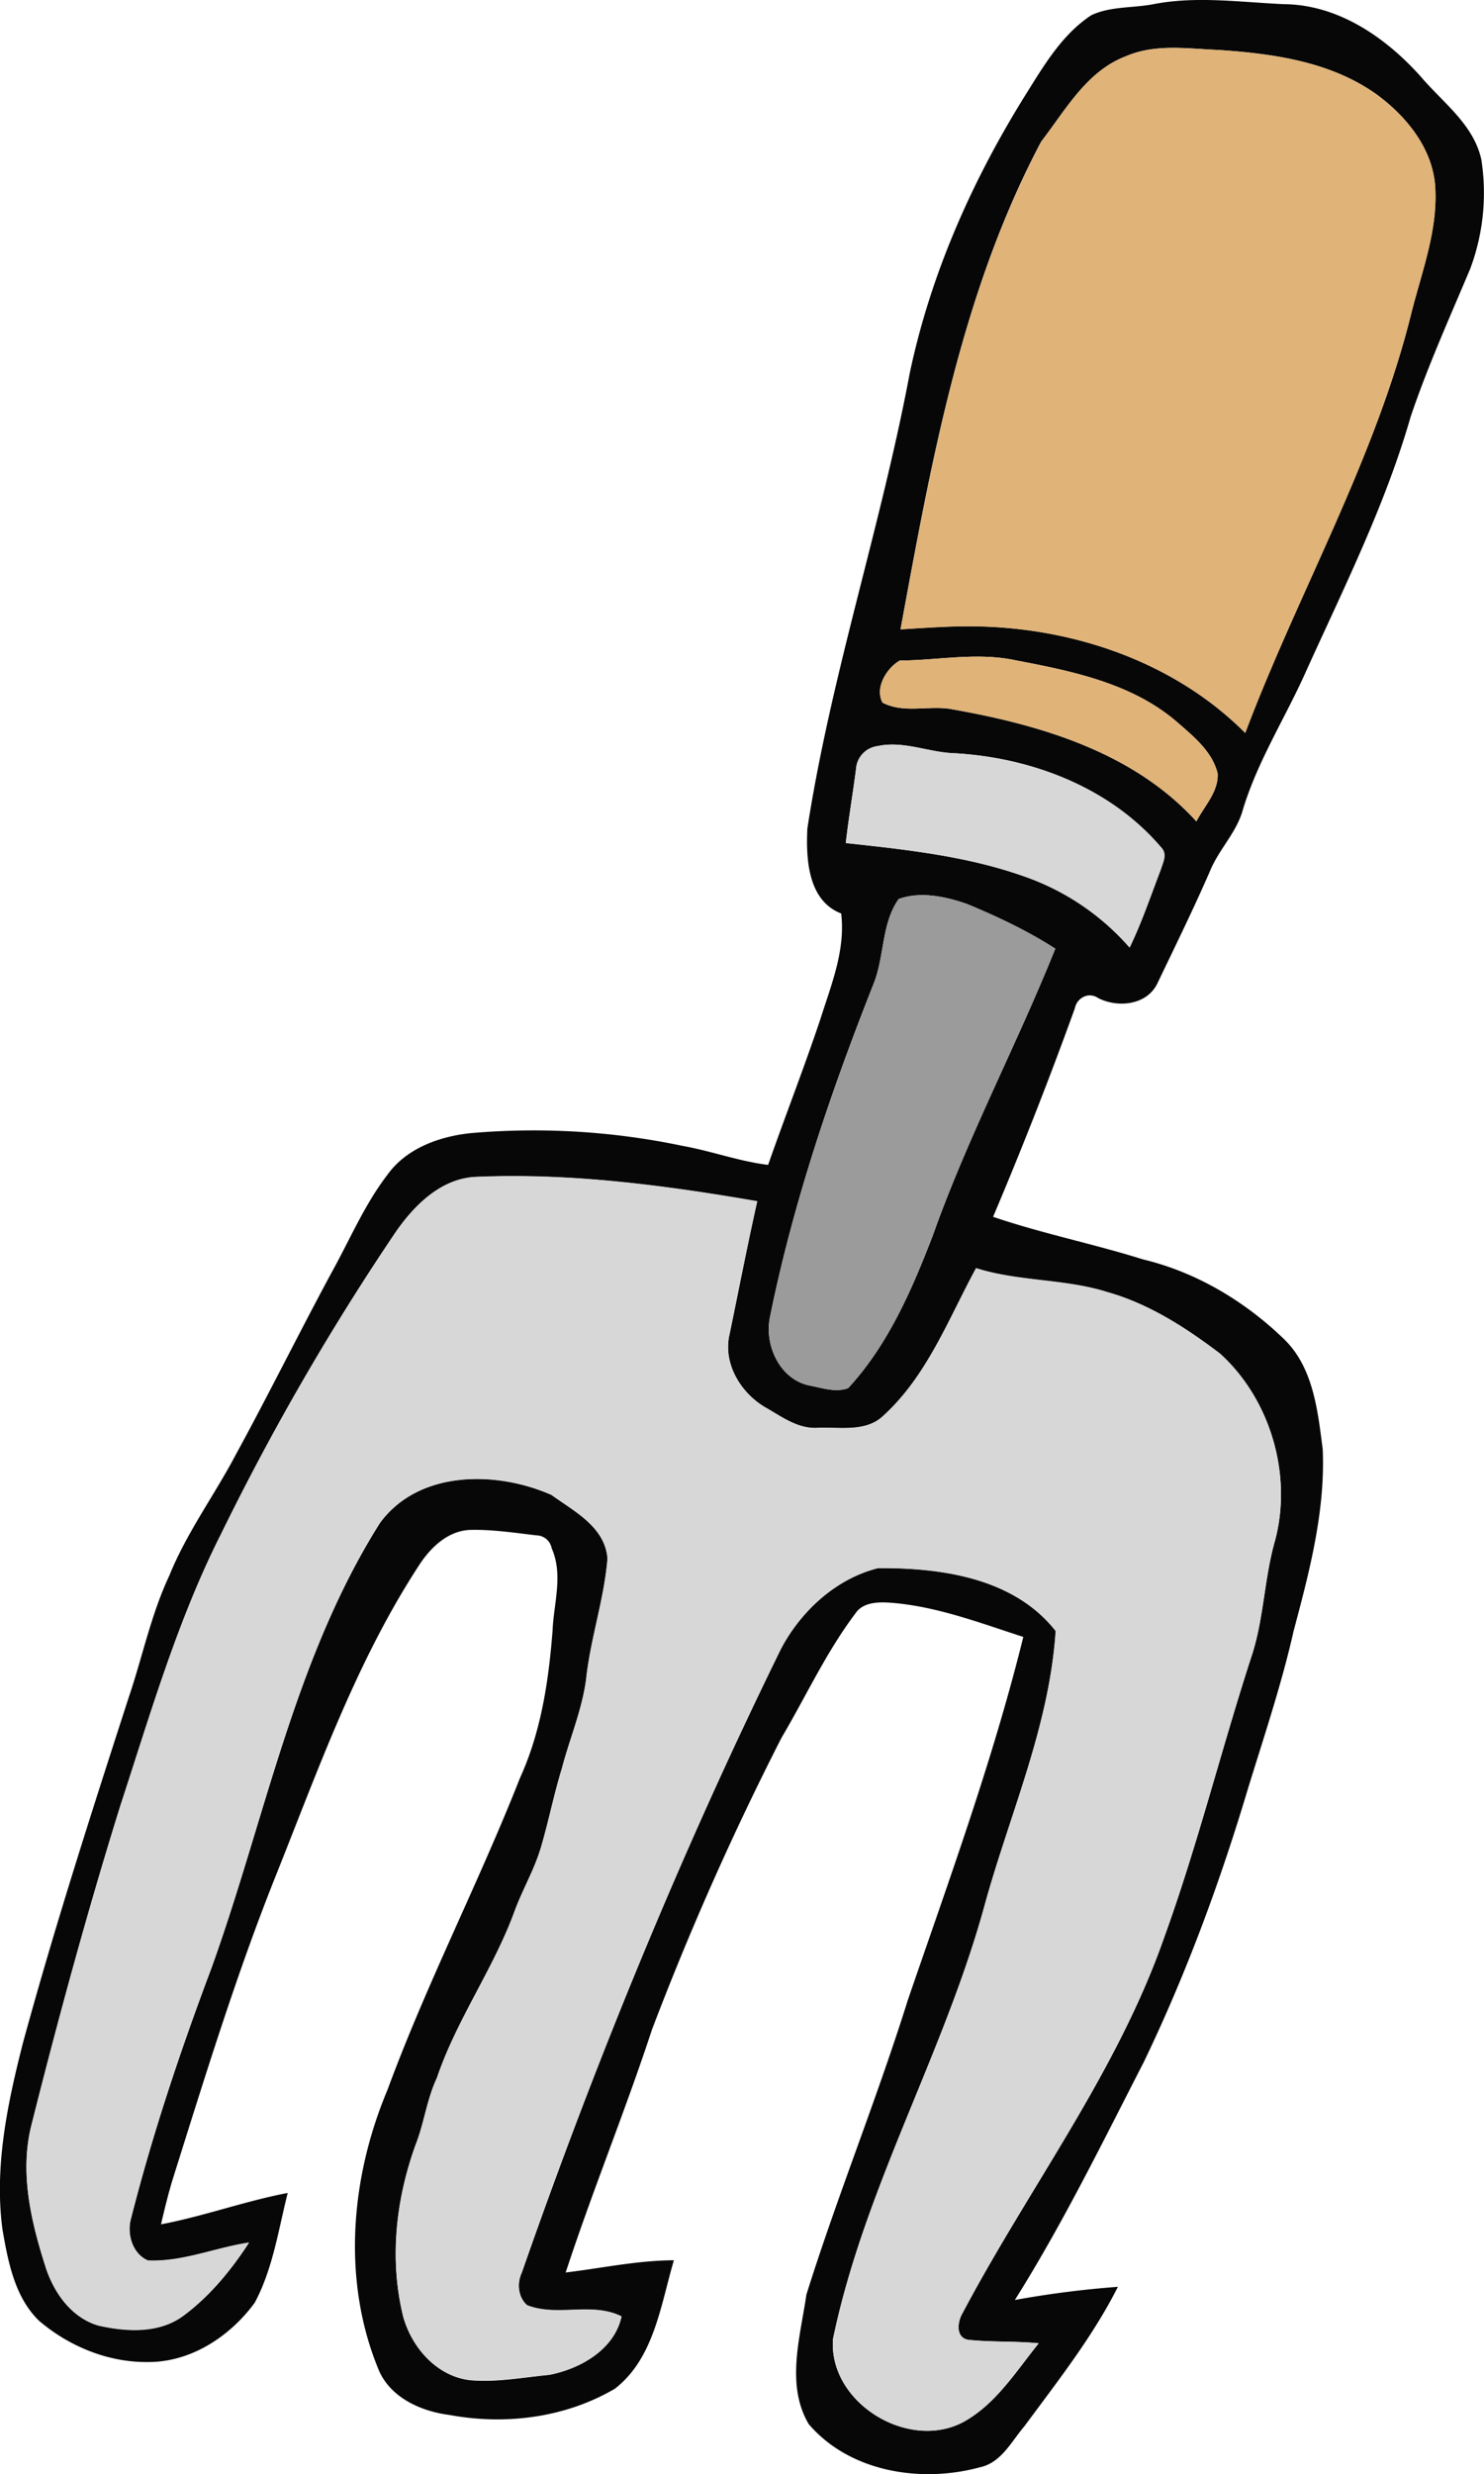 <svg xmlns="http://www.w3.org/2000/svg" width="648.08" height="1080" viewBox="0 0 648.08 1080"><g id="Layer_2" data-name="Layer 2"><g id="gardening05_141908508"><g id="gardening05_141908508-2" data-name="gardening05_141908508"><path d="M503.33 1.9c19-3.79 38.47-.89 57.67-.07 23.6.29 44.33 14.64 59.53 31.68 9.61 11.32 23 20.78 26.38 36.12a94.43 94.43.0 0 1-4.86 47.72c-9 21.37-18.57 42.56-26 64.56C605 220.38 587 256.33 570.53 292.68c-9 20.33-21.21 39.24-27.7 60.59-2.66 10-10.45 17.38-14.33 26.79-7.17 16.47-15.08 32.6-22.84 48.75-4.39 9.92-17.28 11.34-26.05 6.88-4.17-2.88-9.35-.14-10.24 4.55q-16.61 45.94-35.68 90.93c21.5 7.33 43.83 11.79 65.52 18.6 23.22 5.56 44.46 18.26 61.55 34.8 12.84 12.44 14.71 31.32 16.89 48.1 1.15 27-5.8 53.37-12.7 79.23-5.3 23.54-13.06 46.42-20.13 69.48C532.67 822 517.9 861.93 499.5 900.15c-18 35-35.3 70.47-56.3 103.85a430.59 430.59.0 0 1 45-5.75c-11 21.81-26.31 41.17-40.76 60.78-5.73 6.66-10.12 16-19.51 18-25.69 7-56.75 2.13-74.73-18.82-10.18-17.16-3.69-38.1-1.05-56.51 13.56-43.24 30.75-85.3 44.29-128.56 18-52.46 37.15-104.7 50.45-158.58-19.27-6.23-38.54-13.64-58.91-15-5.11-.29-11.36.07-14.43 4.77-12.73 16.85-21.55 36.14-32.26 54.26A1281.67 1281.67.0 0 0 284.71 886c-11.69 35.64-26 70.37-37.67 106 15.74-1.89 31.32-5.27 47.26-5.34-5.78 19.51-8.63 42.78-25.76 56.06-21.55 12.67-47.74 16-72.17 11.48-12.24-1.54-25.38-7.31-30.74-19.08C149.18 996 153 950.8 169.22 912.28c17.06-46.3 39.76-90.23 57.85-136.1 9.23-20.25 12.52-42.3 14.24-64.3.48-12 4.75-24.38-.38-36a6.88 6.88.0 0 0-6.69-5.66c-9.39-1.1-18.76-2.54-28.18-2.39-10.29.0-18.22 7.81-23.37 15.93-27 41.51-43.67 88.54-61.95 134.29-17.45 43.54-31.21 88.41-45.28 133.13-2 6.52-3.59 13.13-5.15 19.8 18.7-3.55 36.65-10.14 55.34-13.71-4.07 16.1-6.47 33.09-14.4 47.9-10.74 14.72-27.95 26.06-46.67 25.91-17.35.22-34.46-6.85-47.52-18-10.67-10.33-13.57-25.89-16-40-3.6-27.44 2.23-54.93 9-81.43 13.78-50.52 29.89-100.4 46-150.22 6.09-17.83 9.83-36.5 17.88-53.62 7.55-18.71 19.63-35 29-52.75 14.45-26.45 27.78-53.49 42.11-80 7.86-14.19 14.21-29.32 24.16-42.26 8.29-11.57 22.74-16.75 36.43-18.16a316.3 316.3.0 0 1 92.53 5.58c12.53 2.25 24.56 6.71 37.27 8.29 7.52-21.45 15.81-42.61 23-64.15 4.69-14.79 10.83-29.77 8.91-45.61-14.57-5.61-15.41-23.9-14.76-37.13 10.4-67.13 32.14-131.83 44.67-198.53 9.13-43.55 27.47-84.72 51-122.33C456.1 28.24 464 14.87 476.66 6.6 485 2.74 494.44 3.53 503.33 1.9zM491.78 24.53C474.57 31 465.37 48 454.71 61.77c-34.95 65.95-48.06 140.32-61.45 212.94 10.23-.62 20.49-1.39 30.79-1.34 43.72.26 88.46 15.19 119.74 46.56 23.32-61.85 57.09-119.85 72.83-184.44 4.58-17.69 11.31-35.37 10.14-53.95C625.63 64.72 614.1 50.65 601 41.09 581 26.9 556 23.4 532.14 21.82 518.7 21.27 504.53 19 491.78 24.53zM385.4 306.7c9 4.77 19.55 1.32 29.26 2.71 39.16 6.83 80.19 18.72 107.82 49.16 3.43-6.71 9.73-12.95 9.28-20.95-2.4-9.73-10.69-16.27-17.86-22.55-19.55-16.8-45.7-22.12-70.31-26.82-16.83-3.64-33.77.0-50.67.1C387.22 291.63 381.9 300.23 385.4 306.7zm-11.53 28.69c-1.37 10.88-3.26 21.69-4.51 32.62 26 2.83 52.39 5.61 77.25 14.33a108.41 108.41.0 0 1 46.71 31.3c5.27-10.88 9.13-22.36 13.46-33.62 1-3.17 3.17-7.07.46-9.93C485 343.85 450.7 330.77 417 328.82c-11.36-.31-22.41-5.65-33.82-3.11A10.74 10.74.0 0 0 373.87 335.39zm18.6 57.06c-7.6 10.67-6.14 25.17-11 37.1C362.8 476.72 346.38 525 336.29 574.77c-2.64 12.17 4.1 27.2 17 30 5.49 1 11.56 3.26 17.09 1.2 17.38-18.79 27.78-42.8 36.89-66.41 15.19-42.92 36.64-83.24 53.59-125.44-12.11-7.79-25.17-13.95-38.42-19.46C413.05 391.35 401.91 389 392.47 392.45zM172.91 537.69A1097.14 1097.14.0 0 0 96.67 669.48c-19.12 37.77-30.91 78.61-44.05 118.7-14.35 46-27 92.54-38.8 139.27-5.32 20.61-.33 42.06 6 61.86 3.54 11.31 11.26 22.41 23.15 25.88 12.29 2.78 26.65 3.6 37.29-4.41 11.48-8.53 20.73-19.84 28.49-31.78-14.78 2.23-29 8.49-44.14 7.82-6.83-3-9.3-11.79-7.34-18.53 9.45-37.15 21.67-73.53 35.16-109.36 23.37-65 36.17-134.85 73.44-194 16.87-23.22 50.9-23 75-12.32 9.95 7.19 23.39 13.95 24.45 27.8-1.44 17.81-7.43 34.88-9.33 52.66-1.75 13.37-7.14 25.81-10.54 38.8-3.5 11.34-5.78 23-9.13 34.39-2.81 9.71-8 18.46-11.51 27.9-9.2 25.28-25.35 47.4-34 73-4.41 9.35-5.54 19.75-9.35 29.32-8.63 23.91-11.48 50.13-5.32 75 3.83 13.54 14.88 26.12 29.55 27.58 11.41.94 22.81-1.27 34.17-2.35 13.57-2.63 28.43-11 31.59-25.5-13.08-6.44-27.89.34-41.22-4.86-4-3.5-4.53-9.66-2.35-14.24 32.4-92.84 69.84-184 113.15-272.25 8.72-16.57 24.06-30.73 42.44-35.31 27.61-.21 59.32 4.24 77.56 27.44-2.67 41.49-20 79.81-30.92 119.4C412.43 896.06 377.53 955 363.8 1020.94c-2.18 27.85 33.08 49.49 57.33 36.1 14-7.89 22.65-22 32.5-34.13-10.21-1-20.52-.46-30.68-1.51-5.8-.91-4.79-8-2.59-11.67 28.88-54.6 67.13-104.59 87.81-163.31 14.65-40.31 24.95-82 38.18-122.78C552 707 552 689.2 556.85 672.43c7.62-28.67-2.11-61.6-24.06-81.51-14.91-11.31-31-21.71-49.18-26.84-18.69-5.9-38.68-4.53-57.35-10.45-12.06 22.19-21.33 46.92-40.41 64.35-7.69 7.45-19.22 4.93-28.83 5.37-8.68.5-15.79-5-22.89-9-10.78-6.37-18.57-19.34-15.5-32 4-19.32 7.74-38.68 12.07-57.93-40.43-7-81.46-12.39-122.58-10.64C192.88 514.23 181.11 525.9 172.91 537.69z" fill="#070707"/><path d="M491.78 24.53c12.75-5.49 26.92-3.26 40.36-2.71C556 23.4 581 26.9 601 41.09c13.15 9.56 24.68 23.63 25.81 40.45 1.17 18.58-5.56 36.26-10.14 54-15.74 64.59-49.51 122.59-72.83 184.44-31.28-31.37-76-46.3-119.74-46.56-10.3-.05-20.56.72-30.79 1.34 13.39-72.62 26.5-147 61.45-212.94C465.37 48 474.57 31 491.78 24.53z" fill="#e0b378"/><path d="M385.4 306.7c-3.5-6.47 1.82-15.07 7.52-18.35 16.9-.12 33.84-3.74 50.67-.1 24.61 4.7 50.76 10 70.31 26.82 7.17 6.28 15.46 12.82 17.86 22.55.45 8-5.85 14.24-9.28 20.95-27.63-30.44-68.66-42.33-107.82-49.16C405 308 394.43 311.47 385.4 306.7z" fill="#e0b378"/><path d="M373.87 335.39a10.74 10.74.0 0 1 9.27-9.68c11.41-2.54 22.46 2.8 33.82 3.11 33.74 1.95 68 15 90.28 41.27 2.71 2.86.5 6.76-.46 9.93-4.33 11.26-8.19 22.74-13.46 33.62a108.41 108.41.0 0 0-46.71-31.3c-24.86-8.72-51.24-11.5-77.25-14.33C370.61 357.08 372.5 346.27 373.87 335.39z" fill="#d7d7d7"/><path d="M172.91 537.69c8.2-11.79 20-23.46 35.21-24 41.12-1.75 82.15 3.69 122.58 10.64-4.33 19.25-8.07 38.61-12.07 57.93-3.07 12.7 4.72 25.67 15.5 32 7.1 4 14.21 9.52 22.89 9 9.61-.44 21.14 2.08 28.83-5.37 19.08-17.43 28.35-42.16 40.41-64.35 18.67 5.92 38.66 4.55 57.35 10.45 18.17 5.13 34.27 15.53 49.18 26.84 22 19.91 31.68 52.84 24.06 81.51C552 689.2 552 707 546.35 723.64c-13.23 40.79-23.53 82.47-38.18 122.78-20.68 58.72-58.93 108.71-87.81 163.31-2.2 3.69-3.21 10.76 2.59 11.67 10.16 1.05 20.47.48 30.68 1.51-9.85 12.17-18.5 26.24-32.5 34.13-24.25 13.39-59.51-8.25-57.33-36.1 13.73-66 48.63-124.88 66.27-189.62C441 791.73 458.32 753.41 461 711.92c-18.24-23.2-49.95-27.65-77.56-27.44-18.38 4.58-33.72 18.74-42.44 35.31C297.68 808.08 260.24 899.2 227.84 992c-2.18 4.58-1.65 10.74 2.35 14.24 13.33 5.2 28.14-1.58 41.22 4.86-3.16 14.5-18 22.87-31.59 25.5-11.36 1.08-22.76 3.29-34.17 2.35-14.67-1.46-25.72-14-29.55-27.58-6.16-24.86-3.31-51.08 5.32-75 3.81-9.57 4.94-20 9.35-29.32 8.65-25.57 24.8-47.69 34-73 3.5-9.44 8.7-18.19 11.51-27.9 3.35-11.38 5.63-23.05 9.13-34.39 3.4-13 8.79-25.43 10.54-38.8 1.9-17.78 7.89-34.85 9.33-52.66-1.06-13.85-14.5-20.61-24.45-27.8-24.06-10.64-58.09-10.9-75 12.32-37.27 59.18-50.07 129-73.44 194-13.49 35.83-25.71 72.21-35.16 109.36-2 6.74.51 15.55 7.34 18.53 15.12.67 29.36-5.59 44.14-7.82-7.76 11.94-17 23.25-28.49 31.78-10.64 8-25 7.19-37.29 4.41-11.89-3.47-19.61-14.57-23.15-25.88-6.33-19.8-11.32-41.25-6-61.86 11.75-46.73 24.45-93.25 38.8-139.27 13.14-40.09 24.93-80.93 44.05-118.7A1097.14 1097.14.0 0 1 172.91 537.69z" fill="#d7d7d7"/><path d="M392.47 392.45c9.44-3.49 20.58-1.1 30 2.21 13.25 5.51 26.31 11.67 38.42 19.46-16.95 42.2-38.4 82.52-53.59 125.44-9.11 23.61-19.51 47.62-36.89 66.41-5.53 2.06-11.6-.22-17.09-1.2-12.91-2.8-19.65-17.83-17-30 10.09-49.78 26.51-98 45.15-145.22C386.33 417.62 384.87 403.12 392.47 392.45z" fill="#9b9b9b"/></g></g></g></svg>